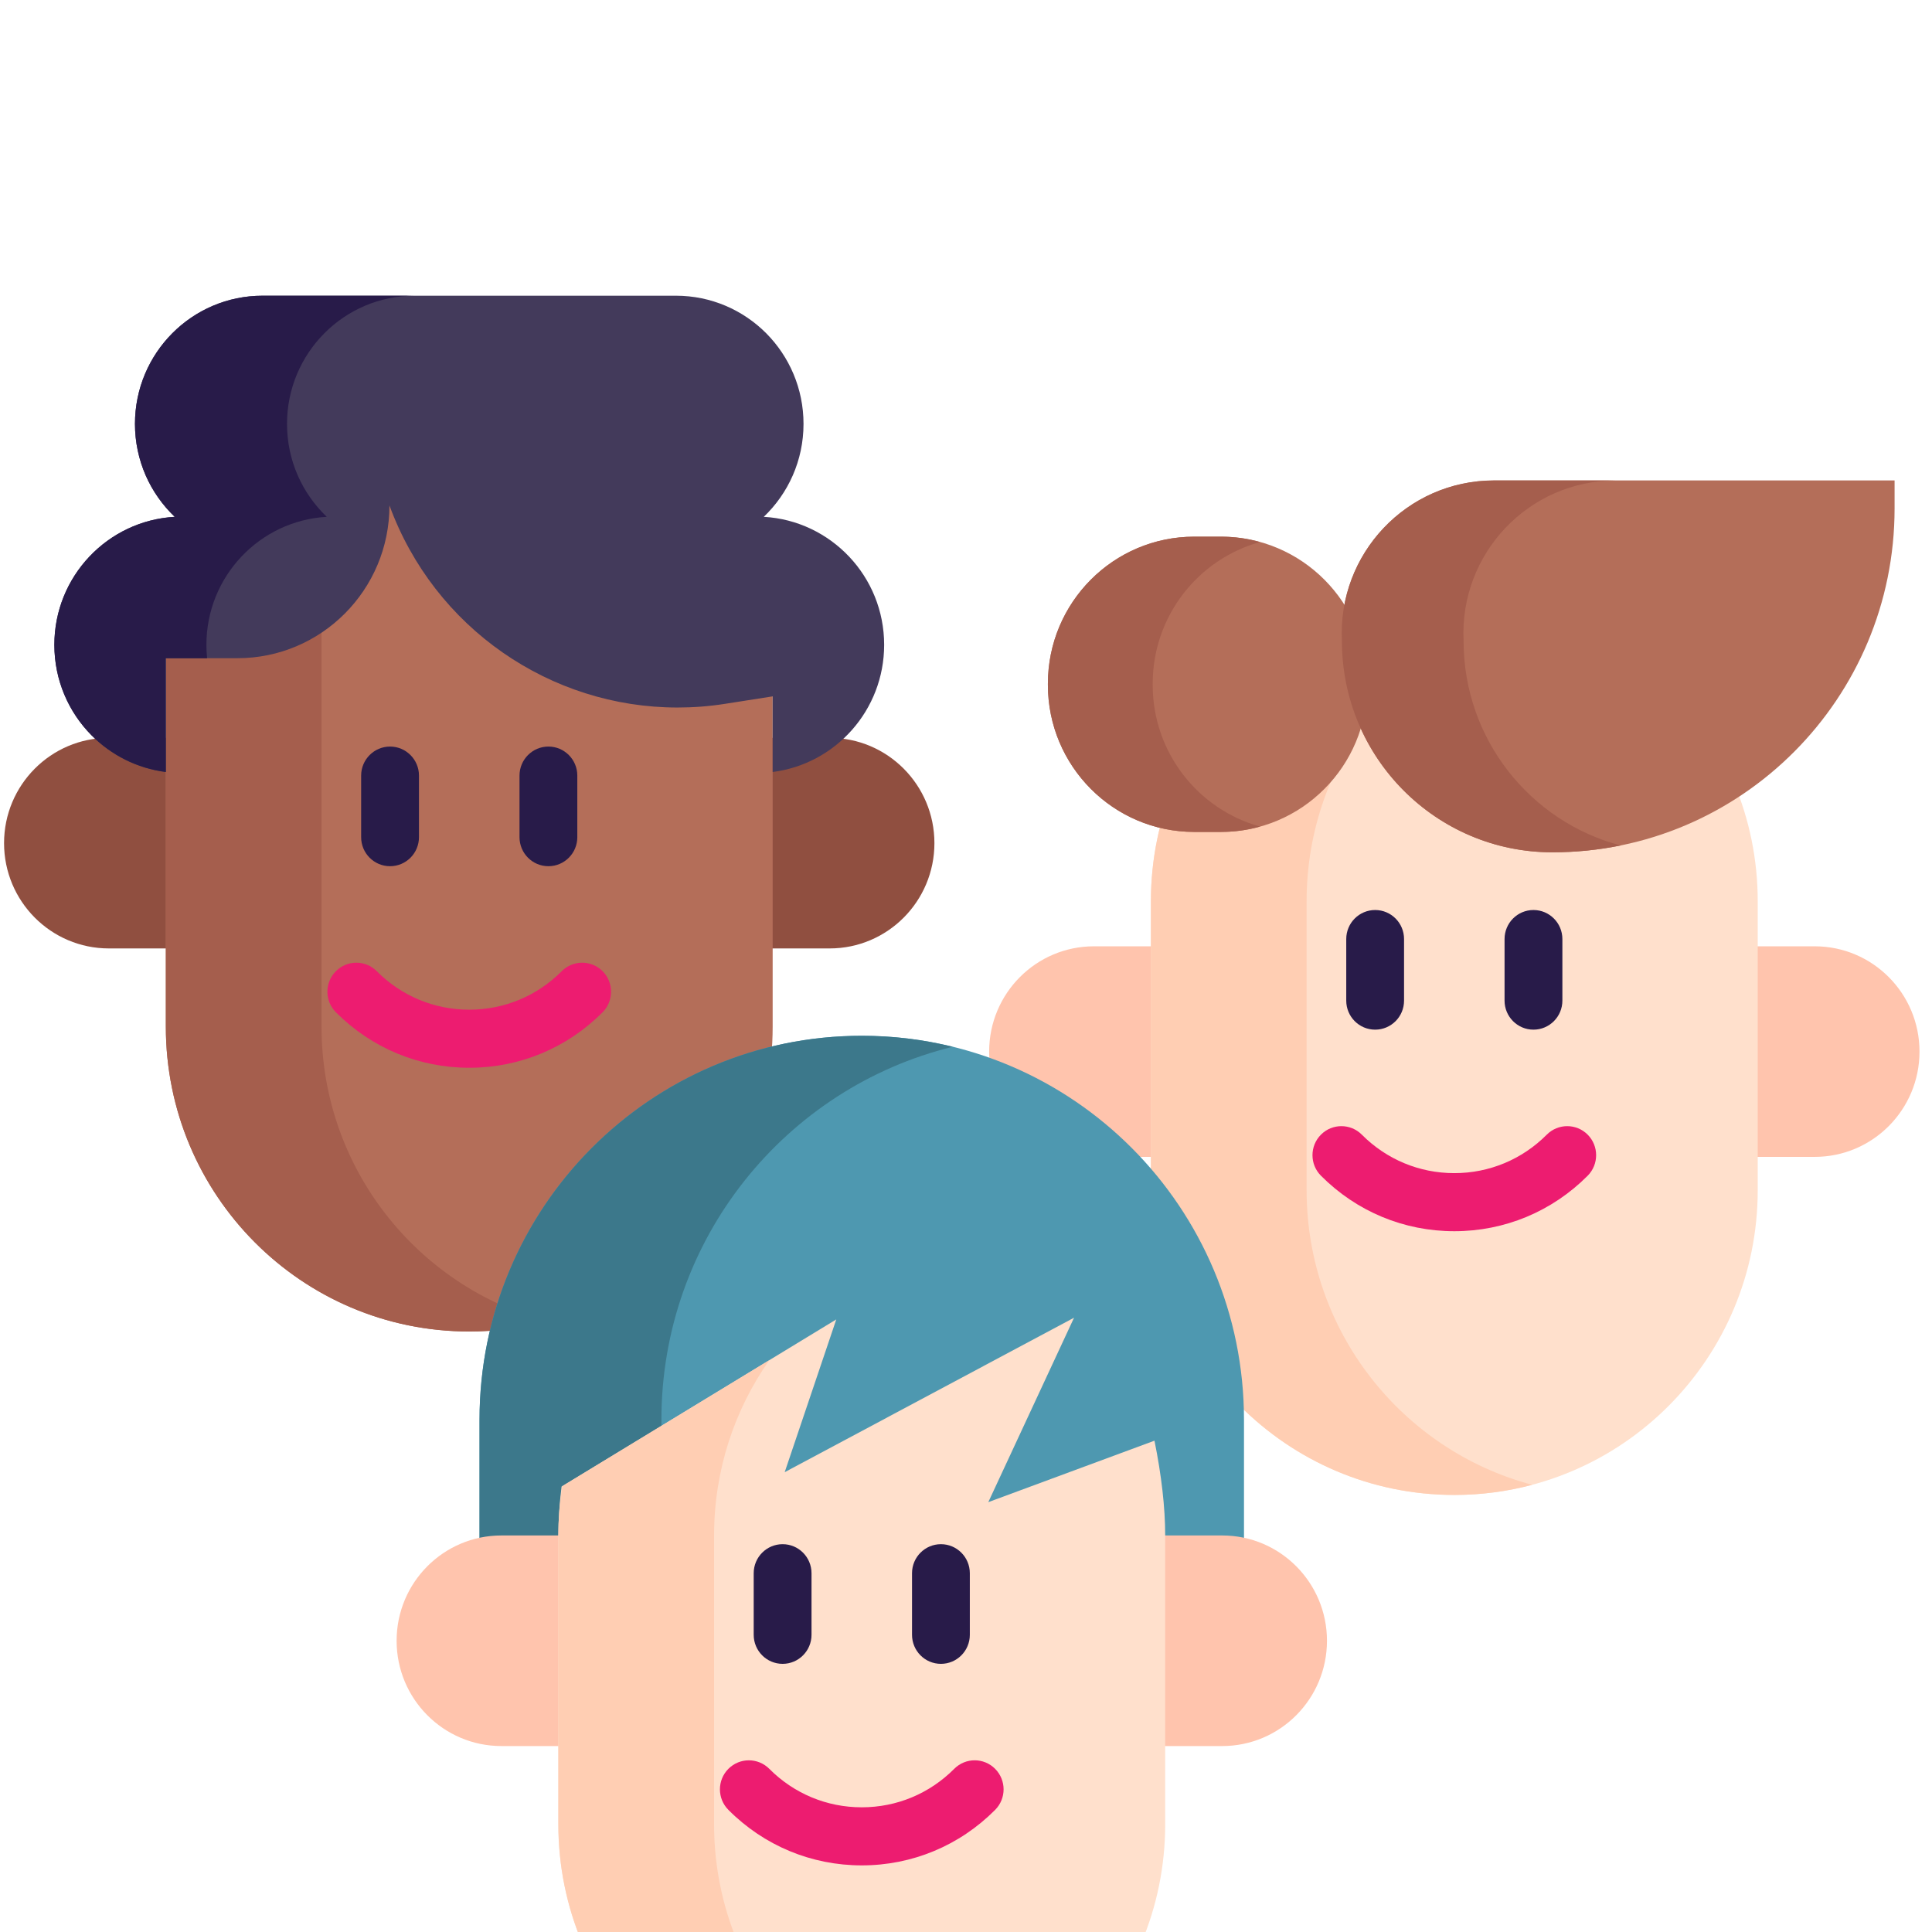 <svg width="128" height="128" viewBox="30 15 98 98" fill="none" xmlns="http://www.w3.org/2000/svg">
<g filter="url(#filter0_d)">
<path d="M72.082 53.109H35.522C32.586 53.109 30.206 50.718 30.206 47.768C30.206 44.818 32.586 42.427 35.522 42.427H72.082C75.018 42.427 77.398 44.818 77.398 47.768C77.398 50.718 75.018 53.109 72.082 53.109Z" fill="#904F40"/>
<path d="M53.803 72.539C45.303 72.539 38.412 65.617 38.412 57.077V35.586C38.412 27.046 45.303 20.123 53.803 20.123C62.303 20.123 69.193 27.046 69.193 35.586V57.077C69.193 65.617 62.303 72.539 53.803 72.539Z" fill="#B46E59"/>
<path d="M57.753 72.026C56.492 72.363 55.171 72.54 53.804 72.54C45.302 72.54 38.412 65.618 38.412 57.077V35.588C38.412 27.047 45.303 20.124 53.804 20.124C55.171 20.124 56.492 20.302 57.753 20.638C51.164 22.391 46.31 28.421 46.31 35.588V57.077C46.31 64.244 51.164 70.274 57.753 72.026Z" fill="#A55E4D"/>
<path d="M53.802 59.162C51.247 59.162 48.844 58.162 47.038 56.347C46.465 55.772 46.465 54.839 47.038 54.264C47.611 53.689 48.539 53.689 49.111 54.264C50.364 55.523 52.03 56.216 53.802 56.216C55.574 56.216 57.24 55.523 58.493 54.264C59.066 53.689 59.994 53.689 60.567 54.264C61.139 54.839 61.139 55.772 60.567 56.347C58.76 58.162 56.358 59.162 53.802 59.162Z" fill="#ED1C70"/>
<path d="M49.785 48.938C48.975 48.938 48.319 48.279 48.319 47.465V44.342C48.319 43.529 48.976 42.869 49.785 42.869C50.595 42.869 51.252 43.529 51.252 44.342V47.465C51.252 48.279 50.595 48.938 49.785 48.938Z" fill="#281B49"/>
<path d="M57.818 48.938C57.008 48.938 56.352 48.279 56.352 47.465V44.342C56.352 43.529 57.008 42.869 57.818 42.869C58.628 42.869 59.284 43.529 59.284 44.342V47.465C59.284 48.279 58.628 48.938 57.818 48.938Z" fill="#281B49"/>
<path d="M74.848 37.709C74.848 41.02 72.384 43.756 69.193 44.159V40.323L66.775 40.702C65.968 40.829 65.164 40.889 64.367 40.889C57.928 40.889 52.035 36.868 49.755 30.638C49.755 34.917 46.302 38.387 42.043 38.387H38.411V44.159C36.95 43.974 35.641 43.3 34.651 42.306C33.481 41.13 32.757 39.504 32.757 37.709C32.757 34.241 35.459 31.408 38.863 31.216C38.244 30.625 37.738 29.91 37.388 29.111C37.041 28.312 36.846 27.43 36.846 26.503C36.846 22.91 39.742 20 43.318 20H64.286C66.075 20 67.692 20.728 68.864 21.903C70.034 23.081 70.758 24.705 70.758 26.503C70.758 28.358 69.982 30.033 68.742 31.216C70.444 31.312 71.969 32.069 73.071 33.234C74.173 34.399 74.848 35.976 74.848 37.709Z" fill="#433A5B"/>
<path d="M44.559 26.503C44.559 27.43 44.753 28.312 45.101 29.111C45.451 29.91 45.956 30.625 46.575 31.216C43.172 31.408 40.47 34.241 40.47 37.709C40.47 37.937 40.482 38.164 40.505 38.387H38.411V44.159C36.95 43.974 35.641 43.3 34.651 42.306C33.481 41.13 32.757 39.504 32.757 37.709C32.757 34.241 35.459 31.408 38.863 31.216C38.244 30.625 37.738 29.91 37.388 29.111C37.041 28.312 36.846 27.43 36.846 26.503C36.846 22.91 39.742 20 43.318 20H51.031C47.455 20 44.559 22.91 44.559 26.503Z" fill="#281B49"/>
<path d="M122.05 63.682H85.49C82.554 63.682 80.174 61.291 80.174 58.342C80.174 55.392 82.554 53.001 85.49 53.001H122.05C124.986 53.001 127.366 55.392 127.366 58.342C127.366 61.291 124.986 63.682 122.05 63.682Z" fill="#FFC4AD"/>
<path d="M103.769 80.83C95.269 80.83 88.379 73.907 88.379 65.368V50.719C88.379 42.179 95.269 35.256 103.769 35.256C112.269 35.256 119.16 42.179 119.16 50.719V65.368C119.16 73.907 112.269 80.83 103.769 80.83Z" fill="#FFE0CC"/>
<path d="M107.72 80.317C106.459 80.654 105.138 80.831 103.77 80.831C95.269 80.831 88.379 73.908 88.379 65.368V50.721C88.379 42.18 95.269 35.257 103.77 35.257C105.138 35.257 106.459 35.435 107.72 35.771C101.131 37.524 96.277 43.553 96.277 50.721V65.368C96.277 72.535 101.131 78.564 107.72 80.317Z" fill="#FFCEB3"/>
<path d="M103.769 67.453C101.214 67.453 98.811 66.453 97.005 64.638C96.432 64.063 96.432 63.13 97.005 62.555C97.577 61.98 98.506 61.98 99.078 62.555C100.331 63.813 101.997 64.507 103.769 64.507C105.541 64.507 107.207 63.813 108.46 62.555C109.033 61.98 109.961 61.98 110.534 62.555C111.106 63.13 111.106 64.063 110.534 64.638C108.727 66.453 106.324 67.453 103.769 67.453Z" fill="#ED1C70"/>
<path d="M99.754 57.229C98.944 57.229 98.288 56.57 98.288 55.756V52.633C98.288 51.819 98.945 51.16 99.754 51.16C100.564 51.16 101.22 51.819 101.22 52.633V55.756C101.221 56.57 100.564 57.229 99.754 57.229Z" fill="#281B49"/>
<path d="M107.784 57.229C106.975 57.229 106.318 56.57 106.318 55.756V52.633C106.318 51.819 106.975 51.16 107.784 51.16C108.594 51.16 109.251 51.819 109.251 52.633V55.756C109.251 56.57 108.594 57.229 107.784 57.229Z" fill="#281B49"/>
<path d="M90.58 32.222H91.932C96.033 32.222 99.358 35.562 99.358 39.682V39.739C99.358 43.86 96.033 47.2 91.932 47.2H90.58C86.479 47.2 83.154 43.86 83.154 39.739V39.682C83.154 35.562 86.479 32.222 90.58 32.222Z" fill="#B46E59"/>
<path d="M93.915 46.927C93.284 47.105 92.618 47.199 91.933 47.199H90.582C86.48 47.199 83.154 43.86 83.154 39.739V39.682C83.154 35.561 86.48 32.222 90.582 32.222H91.933C92.618 32.222 93.284 32.316 93.915 32.494C90.775 33.362 88.47 36.25 88.47 39.682V39.739C88.47 43.171 90.775 46.059 93.915 46.927Z" fill="#A55E4D"/>
<path d="M98.068 37.51C98.068 43.432 102.847 48.233 108.742 48.233C118.33 48.233 126.102 40.424 126.102 30.791V29.37H105.781C101.367 29.37 97.851 33.08 98.068 37.51Z" fill="#B46E59"/>
<path d="M112.206 47.886C111.087 48.114 109.927 48.233 108.741 48.233C102.845 48.233 98.068 43.433 98.068 37.51C97.852 33.081 101.368 29.372 105.782 29.372H111.954C107.54 29.372 104.023 33.081 104.24 37.51C104.24 42.493 107.622 46.681 112.206 47.886Z" fill="#A55E4D"/>
<path d="M73.713 57.54C63.005 57.54 54.324 66.261 54.324 77.019V86.178H93.101V77.019C93.101 66.261 84.421 57.54 73.713 57.54Z" fill="#4E98B0"/>
<path d="M78.325 58.098C69.845 60.176 63.55 67.858 63.55 77.019V86.178H54.324V77.019C54.324 66.26 63.004 57.54 73.712 57.54C75.302 57.54 76.847 57.731 78.325 58.098Z" fill="#3C788B"/>
<path d="M91.995 93.568H55.434C52.498 93.568 50.118 91.177 50.118 88.227C50.118 85.277 52.498 82.886 55.434 82.886H91.995C94.93 82.886 97.31 85.277 97.31 88.227C97.31 91.177 94.93 93.568 91.995 93.568Z" fill="#FFC4AD"/>
<path d="M89.104 82.888V97.536C89.104 106.075 82.214 112.998 73.714 112.998C65.213 112.998 58.322 106.075 58.322 97.536V82.888C58.322 82.122 58.378 81.288 58.486 80.406L72.42 71.927L69.803 79.676L84.481 71.84L80.131 81.196L88.56 78.078C88.916 79.832 89.104 81.473 89.104 82.888Z" fill="#FFE0CC"/>
<path d="M77.665 112.486C76.404 112.821 75.083 113 73.714 113C65.213 113 58.322 106.077 58.322 97.536V82.89C58.322 82.037 58.391 81.198 58.525 80.383L69.02 73.997C67.256 76.512 66.221 79.58 66.221 82.89V97.536C66.221 104.704 71.074 110.733 77.665 112.486Z" fill="#FFCEB3"/>
<path d="M73.712 99.621C71.157 99.621 68.755 98.621 66.948 96.806C66.375 96.231 66.375 95.298 66.948 94.723C67.521 94.148 68.449 94.148 69.022 94.723C70.275 95.982 71.94 96.675 73.713 96.675C75.484 96.675 77.15 95.981 78.403 94.723C78.976 94.147 79.905 94.147 80.477 94.723C81.05 95.298 81.05 96.231 80.477 96.806C78.67 98.622 76.267 99.621 73.712 99.621Z" fill="#ED1C70"/>
<path d="M69.698 89.398C68.888 89.398 68.231 88.738 68.231 87.925V84.801C68.231 83.988 68.888 83.328 69.698 83.328C70.507 83.328 71.164 83.988 71.164 84.801V87.925C71.164 88.738 70.507 89.398 69.698 89.398Z" fill="#281B49"/>
<path d="M77.728 89.398C76.918 89.398 76.262 88.738 76.262 87.925V84.801C76.262 83.988 76.918 83.328 77.728 83.328C78.538 83.328 79.194 83.988 79.194 84.801V87.925C79.194 88.738 78.538 89.398 77.728 89.398Z" fill="#281B49"/>
</g>
<defs>
<filter id="filter0_d" x="0.206" y="0" width="157.16" height="153" filterUnits="userSpaceOnUse" color-interpolation-filters="sRGB">
<feFlood flood-opacity="0" result="BackgroundImageFix"/>
<feColorMatrix in="SourceAlpha" type="matrix" values="0 0 0 0 0 0 0 0 0 0 0 0 0 0 0 0 0 0 127 0"/>
<feOffset dy="10"/>
<feGaussianBlur stdDeviation="15"/>
<feColorMatrix type="matrix" values="0 0 0 0 0 0 0 0 0 0 0 0 0 0 0 0 0 0 0.01 0"/>
<feBlend mode="normal" in2="BackgroundImageFix" result="effect1_dropShadow"/>
<feBlend mode="normal" in="SourceGraphic" in2="effect1_dropShadow" result="shape"/>
</filter>
</defs>
</svg>
